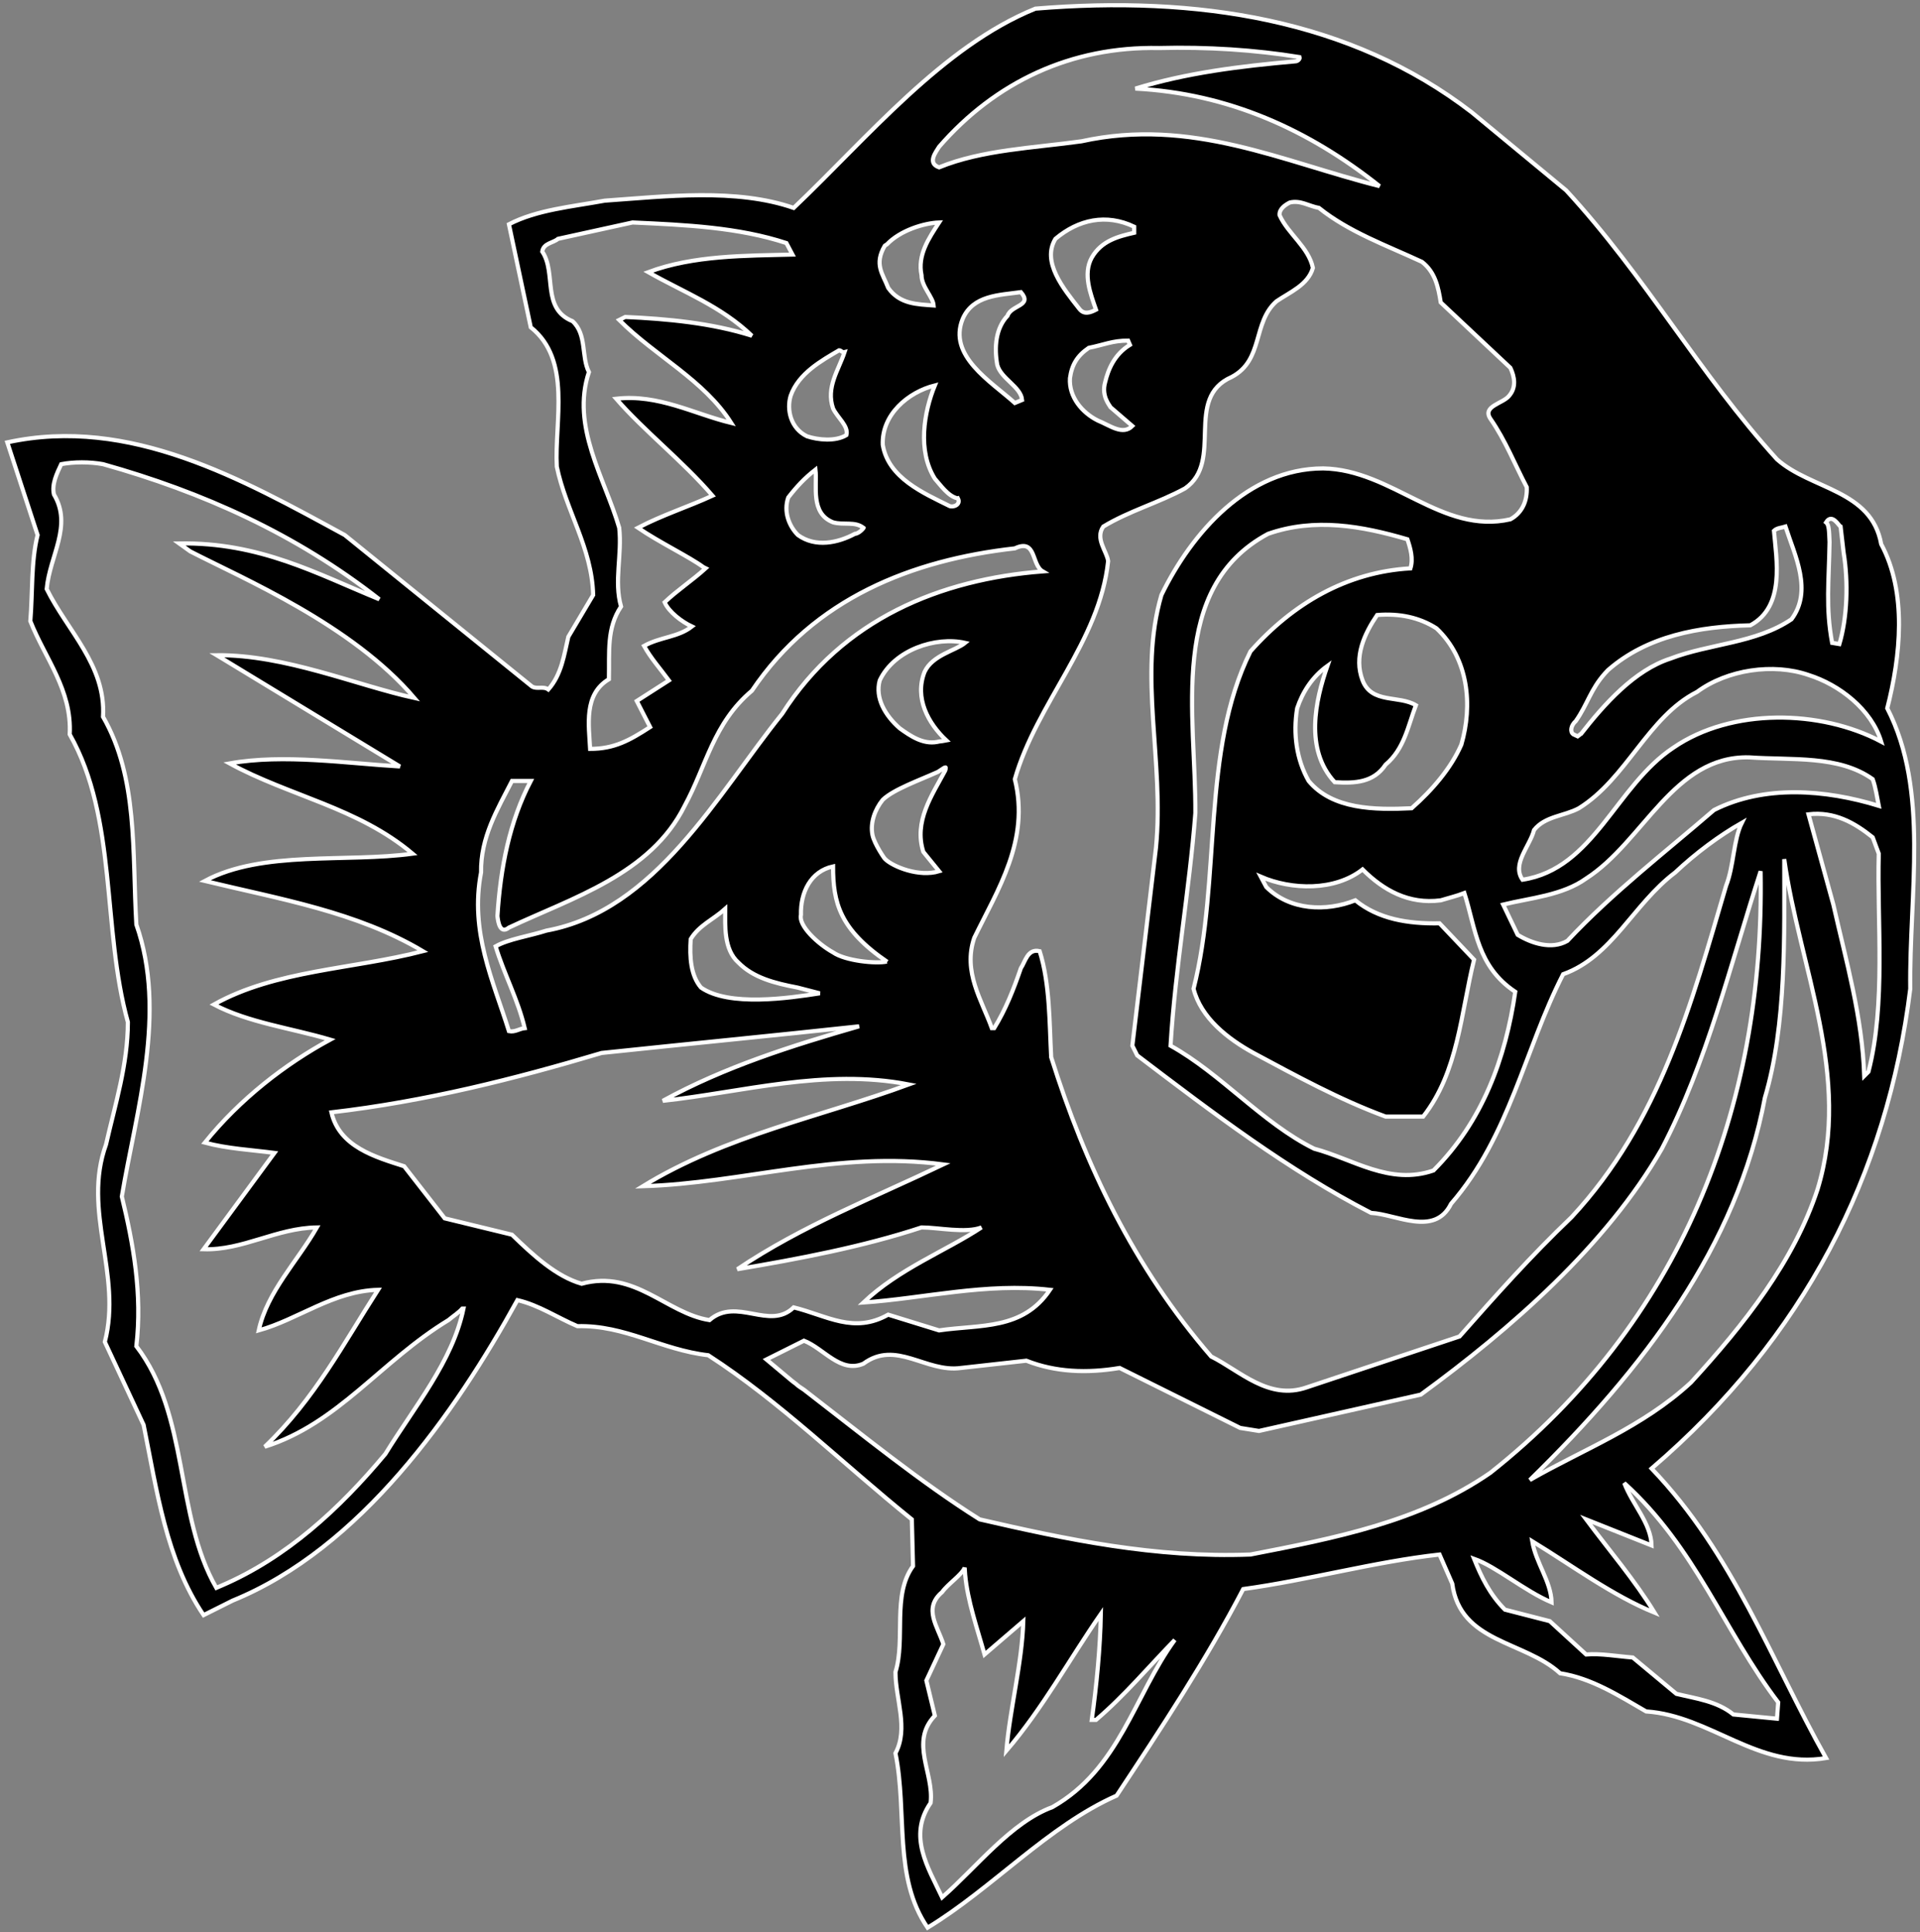 <?xml version="1.0" encoding="UTF-8"?>
<svg xmlns="http://www.w3.org/2000/svg" xmlns:xlink="http://www.w3.org/1999/xlink" width="464pt" height="467pt" viewBox="0 0 464 467" version="1.1">
<rect x="0" y="0" width="464" height="467" fill="#808080" stroke="none"/>
<g id="surface1">
<path style=" stroke:none;fill-rule:nonzero;fill:rgb(0%,0%,0%);fill-opacity:1;" d="M 461.648 238.984 C 461.355 216.145 466.332 191.109 456.086 171.195 C 459.305 158.605 460.914 143.23 454.621 131.52 C 452.277 118.34 437.637 118.34 429.438 111.02 C 410.695 90.375 397.664 66.805 378.484 46.012 L 355.645 27.125 C 326.363 4.578 289.172 -1.133 250.227 2.09 C 227.824 11.168 209.672 33.273 191.809 50.258 C 177.898 45.426 160.77 47.477 146.129 48.504 C 138.223 49.965 129.73 50.699 122.992 54.211 L 128.266 79.102 C 138.223 87.008 133.977 101.797 134.562 112.777 C 136.758 123.465 143.055 132.398 143.348 143.816 L 137.344 153.922 C 136.316 158.312 135.73 162.996 132.512 166.656 C 131.34 165.777 129.73 166.656 128.559 165.926 L 83.316 129.32 C 58.574 115.852 31.34 100.48 1.766 106.922 L 9.086 129.32 C 7.473 135.766 7.914 143.086 7.328 150.113 C 10.84 159.043 17.43 166.805 16.844 177.492 C 28.41 197.844 24.605 224.492 30.902 247.039 C 30.902 257.285 27.824 266.949 25.629 276.613 C 19.773 292.719 29.582 307.945 25.336 324.344 L 34.707 344.402 C 37.93 360.363 40.125 376.906 49.203 390.379 L 56.23 386.863 C 87.121 374.273 109.965 341.621 125.043 314.242 C 130.168 315.414 134.707 318.488 139.539 320.539 C 151.105 320.246 159.742 326.246 171.164 327.566 C 188.586 338.84 203.668 353.773 220.359 367.242 L 220.652 378.52 C 215.527 385.547 218.895 396.086 216.406 404.141 C 216.406 410.727 219.629 417.758 216.406 423.758 C 219.336 438.254 215.82 453.773 224.164 465.926 C 239.832 456.41 253.301 441.328 269.848 434.008 C 280.68 417.609 291.516 401.211 300.445 384.082 C 316.406 381.887 332.07 377.492 347.887 375.734 L 350.961 382.766 C 352.863 397.113 368.383 396.527 377.02 404.434 C 384.637 405.605 391.223 409.852 397.812 413.656 C 413.332 414.68 424.754 427.711 441.297 424.93 C 427.973 401.211 418.895 375.59 399.129 354.945 C 436.027 323.32 456.086 283.934 461.648 238.984 Z M 451.547 259.043 L 450.52 260.07 C 450.082 245.867 446.129 232.25 443.055 218.633 L 437.051 196.82 C 443.348 196.086 448.18 198.867 452.57 202.383 L 454.035 206.336 C 453.594 222.879 455.789 242.645 451.547 259.043 Z M 306.449 129.027 C 317.723 125.074 329.145 127.125 340.125 130.348 C 340.855 132.543 341.59 135.031 340.855 137.375 C 325.484 138.254 312.453 145.867 302.203 157.434 C 290.199 181.594 295.176 212.633 288.441 238.984 C 290.199 246.016 296.785 251.137 302.938 254.504 C 313.332 260.07 323.727 265.777 334.855 269.879 L 343.934 269.879 C 352.426 259.043 353.008 244.988 356.23 231.957 L 347.887 223.172 C 340.27 223.32 333.098 222.148 327.535 217.609 C 320.508 220.391 311.723 220.098 306.012 214.387 L 304.691 211.898 C 312.16 215.121 322.555 215.414 329.289 210.141 C 334.27 215.121 340.418 218.633 348.18 217.609 C 350.082 217.023 351.984 216.586 353.887 215.852 C 356.672 224.637 356.965 233.566 366.188 239.719 C 363.844 255.824 358.281 271.051 346.422 282.91 C 335.879 286.57 326.949 280.129 317.578 277.641 C 305.133 271.488 295.031 259.484 282.879 252.746 C 284.051 233.566 287.414 215.414 288.879 196.527 C 289.027 172.953 282.145 142.059 306.449 129.027 Z M 322.555 189.059 C 327.387 189.352 331.926 189.203 334.855 184.812 C 339.395 181.008 340.27 175.441 342.176 170.465 C 338.074 167.977 331.488 170.172 329.289 164.461 C 327.094 158.75 329.73 153.188 332.805 148.648 C 338.223 148.211 343.055 149.234 347.152 151.871 C 354.914 159.191 355.938 170.465 353.156 179.98 C 350.668 185.691 346.129 190.961 341.148 195.355 C 332.219 195.793 321.969 195.648 316.262 188.766 C 313.332 183.641 312.453 177.348 313.477 171.195 C 314.797 167.242 317.137 163.582 320.797 160.945 C 317.871 169.293 315.234 181.152 322.555 189.059 Z M 363.258 218.633 C 369.848 217.023 377.605 216.438 383.316 212.34 C 397.227 203.406 404.398 182.617 422.703 183.055 C 433.098 183.789 444.371 182.469 452.57 188.328 C 453.301 190.379 453.594 192.574 454.035 194.77 C 441.148 190.816 426.363 189.645 414.211 195.793 C 402.352 206.043 389.758 215.707 378.777 227.418 C 374.973 229.613 370.141 228.004 366.773 225.953 Z M 444.812 127.273 L 445.543 133.566 C 446.715 140.742 446.422 149.234 444.52 155.676 L 442.762 155.383 C 441.164 146.816 441.992 140.508 442.141 131.043 C 442.027 128.406 442.027 126.832 441.297 126.246 C 442.762 123.906 444.391 127.145 444.812 127.273 Z M 380.828 174.27 C 383.664 170.207 384.359 166.695 387.84 162.777 L 388.59 161.973 C 398.105 153.629 410.695 151.43 422.996 151.137 C 431.488 146.598 429.289 135.18 428.703 128.297 C 429.438 127.566 430.609 127.566 431.488 127.273 C 433.828 134.445 438.074 142.793 432.949 149.672 C 424.312 155.531 413.184 155.531 403.668 159.191 C 395.031 161.973 387.711 170.172 382 177.492 L 382.02 177.402 L 381.266 177.969 L 380.242 177.492 C 379.328 176.871 379.656 175.297 380.828 174.27 Z M 381.559 195.355 C 393.129 188.18 398.25 173.246 410.109 167.242 C 417.43 161.824 428.559 160.215 437.051 163.145 C 444.52 165.484 452.277 171.488 454.621 179.25 C 439.98 171.488 418.457 171.051 404.398 180.715 C 390.492 189.938 385.219 209.996 367.941 212.633 C 365.309 208.824 369.699 204.578 370.727 200.625 C 373.359 197.258 378.047 197.258 381.559 195.355 Z M 348.18 73.102 L 365.016 88.91 C 366.039 91.109 366.48 93.598 364.723 95.648 C 363.258 97.551 358.133 98.137 360.184 101.211 C 363.844 106.48 366.039 112.191 368.969 117.754 C 369.113 120.977 367.941 123.906 365.016 125.516 C 348.473 129.32 336.465 113.508 319.773 113.219 C 301.617 113.219 288.004 128.734 280.68 143.816 C 274.973 163.289 281.414 183.934 279.363 204.871 L 273.652 252.746 L 274.824 255.09 C 293.129 269 311.43 282.91 331.34 293.16 C 337.344 293.453 346.715 299.016 350.668 290.961 C 364.867 274.562 368.383 253.773 377.754 235.473 C 389.613 231.227 394.59 218.633 404.84 210.875 C 409.816 206.188 415.527 201.941 420.945 198.867 C 418.895 202.969 419.043 209.266 417.137 214.094 C 408.793 242.5 401.18 271.195 379.805 294.184 C 369.848 303.699 361.648 312.926 352.719 323.027 L 315.82 335.324 C 306.598 338.547 299.715 331.371 292.688 327.859 C 273.945 306.188 262.234 281.594 254.035 255.531 C 253.594 247.184 253.742 237.812 251.254 229.906 C 248.324 229.176 247.738 232.543 246.715 234.008 C 244.957 239.133 243.055 243.965 240.27 248.504 L 239.688 248.504 C 237.195 241.621 232.656 234.887 235.438 226.688 C 241.148 214.973 248.91 203.113 245.25 188.328 C 250.52 169.879 265.746 155.09 267.797 135.617 C 267.504 133.273 264.574 130.199 266.625 127.273 C 272.922 123.465 279.949 121.562 286.391 118.047 C 295.906 111.461 285.953 96.234 297.664 91.109 C 305.426 87.008 302.645 77.93 308.5 72.809 C 311.723 70.609 316.113 68.855 317.285 64.754 C 316.262 59.777 311.281 56.555 309.23 52.016 C 309.086 50.551 310.551 49.527 311.723 48.941 C 314.355 48.355 316.203 49.781 318.75 50.258 C 326.07 56.117 335.148 59.336 343.641 63.289 C 346.859 65.777 347.594 69.438 348.18 73.102 Z M 268.383 98.43 L 273.652 102.969 C 271.312 105.312 268.234 102.82 265.309 101.648 C 261.5 99.746 258.281 95.941 258.574 91.402 C 259.012 88.18 260.328 85.984 263.113 84.078 C 266.773 83.348 268.82 82.324 272.629 82.324 L 273.066 83.348 C 269.262 85.691 267.797 89.352 267.066 92.426 C 266.09 95.836 268.332 98.191 268.383 98.43 Z M 263.844 62.266 C 261.648 66.219 263.551 71.051 264.867 74.855 C 263.516 75.551 261.941 76.176 260.77 74.562 C 256.965 69.73 251.691 63.289 255.059 57.727 C 260.621 53.039 267.355 51.578 274.094 54.797 L 274.094 56.262 C 270.285 57.141 266.188 58.164 263.844 62.266 Z M 226.949 35.473 C 240.562 19.805 258.867 11.168 280.098 11.605 C 291.809 11.312 303.23 12.047 314.062 13.801 C 314.211 14.242 313.625 14.828 313.039 14.828 C 299.715 15.996 286.684 17.609 274.387 21.414 C 296.934 22.586 316.262 31.371 333.391 44.988 C 309.965 39.133 288.004 28.297 261.355 34.152 C 249.789 35.766 237.344 36.203 226.949 40.449 C 224.02 39.426 226.16 36.77 226.949 35.473 Z M 241.004 88.18 C 241.883 91.547 246.715 93.449 247.008 96.672 L 245.25 97.402 C 239.395 92.133 228.996 85.984 232.656 77.055 C 235.148 71.344 241.441 71.344 246.715 70.609 C 249.641 73.977 244.371 73.684 243.492 76.32 C 240.562 79.395 240.27 84.078 241.004 88.18 Z M 225.922 115.707 C 227.238 117.172 229.125 119.953 231.379 120.445 L 231.477 120.418 C 232.336 122.02 230.27 122.711 229.438 122.293 C 223.285 119.219 214.648 115.559 213.332 107.508 C 213.039 100.188 219.48 94.77 225.922 93.156 C 223.285 99.602 221.676 108.973 225.922 115.707 Z M 213.824 59.391 L 214.355 59.043 C 217.578 55.676 223.285 53.918 226.949 53.773 C 224.461 57.578 221.676 61.68 222.703 66.512 C 222.703 69.293 225.484 71.781 225.629 73.832 C 221.676 73.539 217.43 73.539 214.648 69.586 C 213.332 66.164 211.172 63.93 213.824 59.391 Z M 206.598 129.027 C 202.496 131.227 197.078 132.398 192.832 129.32 C 190.637 127.125 189.32 123.613 190.492 120.246 C 192.539 117.609 194.445 115.559 197.078 113.508 C 197.52 117.461 195.762 124.051 201.324 126.246 C 203.961 126.98 206.598 125.953 208.645 127.566 C 209.098 127.176 207.773 128.973 206.598 129.027 Z M 202.789 84.664 C 203.23 84.664 203.52 85.254 204.105 85.105 C 202.645 89.496 199.566 93.598 201.324 98.723 C 202.352 100.918 205.133 102.969 204.547 105.164 C 201.91 106.773 197.664 106.336 195.031 105.457 C 191.078 103.555 190.051 99.016 191.078 95.648 C 192.98 90.23 198.543 87.156 202.789 84.664 Z M 147.152 164.168 C 147.301 157.434 146.566 151.871 150.082 146.598 C 148.324 140.449 150.371 134.152 149.641 127.566 C 146.129 115.559 137.93 103.113 142.32 89.938 C 140.418 86.129 141.883 80.859 138.367 77.637 C 130.754 74.562 134.562 66.07 131.047 60.801 C 131.34 58.75 133.684 58.75 134.855 57.727 L 152.863 53.773 C 165.746 54.359 178.484 54.945 190.051 58.75 L 191.516 61.531 C 180.242 61.824 167.648 61.68 156.668 65.777 C 165.16 70.609 174.238 73.977 181.707 81.152 C 172.043 78.078 161.207 77.055 151.105 76.613 L 149.641 77.344 C 158.426 86.129 170.141 91.84 176.727 102.234 C 167.648 100.039 159.156 95.207 148.91 96.379 C 155.645 104.141 165.016 111.461 172.188 119.805 C 166.48 122.441 160.035 124.492 154.18 127.566 C 159.305 131.078 166.59 134.574 169.992 137.082 L 170.543 137.355 C 167.32 140.285 163.695 142.645 160.621 145.574 C 161.648 147.914 164.723 150.258 167.211 151.43 C 163.844 154.066 159.598 153.922 155.645 156.117 C 157.254 159.043 159.598 161.68 161.648 164.461 L 153.887 169.438 L 157.109 175.734 C 152.129 178.957 148.469 181.008 142.613 181.008 C 142.32 175.297 141.004 167.828 147.152 164.168 Z M 116.258 210.875 C 116.113 202.383 120.211 195.648 123.727 188.766 L 128.266 188.766 C 123.141 198.574 120.945 209.703 120.211 221.414 C 120.359 222.734 120.797 225.953 122.992 224.199 C 138.223 217.023 157.254 211.312 165.453 194.77 C 170.727 185.105 172.336 174.855 181.707 166.949 C 196.785 144.551 220.504 135.324 245.25 132.543 C 250.52 130.055 249.203 136.496 251.984 138.105 C 227.387 140.012 203.668 149.527 189.027 172.516 C 173.359 191.988 158.426 220.098 132.07 224.93 C 127.973 226.246 122.848 226.98 119.773 228.738 C 121.824 235.473 125.191 241.621 126.801 248.504 C 125.484 248.648 124.457 249.527 122.992 249.234 C 119.188 237.082 113.477 225.223 116.258 210.875 Z M 228.703 178.957 C 226.91 179.305 227.625 179.066 226.398 179.34 C 223.031 179.926 220.066 177.93 217.43 176.027 C 213.918 172.953 211.43 168.707 212.598 164.461 C 216.113 156.992 226.215 153.773 233.242 155.383 C 230.902 157.285 225.336 158.312 223.434 162.41 C 220.945 168.707 224.312 174.855 228.703 178.957 Z M 223.141 205.895 L 226.949 210.582 C 222.117 212.047 215.855 209.52 213.918 207.652 C 213.918 207.801 211.281 203.992 210.844 201.797 C 210.258 198.867 211.43 195.648 213.332 193.305 C 215.984 190.777 222.117 188.621 226.656 186.57 C 228.285 185.562 228.887 184.848 228.41 186.277 C 225.191 192.281 220.797 198.574 223.141 205.895 Z M 178.484 232.691 C 182.09 236.332 187.16 237.633 192.723 238.691 L 198.121 240.086 C 190.656 241.254 176.141 243.379 169.406 238.691 C 166.918 235.766 166.625 231.371 166.918 226.98 C 168.969 223.613 172.336 222.297 175.266 219.66 C 175.266 223.613 174.824 229.469 178.484 232.691 Z M 193.566 221.121 C 193.418 215.707 195.906 210.582 201.324 209.41 C 201.324 218.195 202.918 224.617 214.43 232.488 L 214.32 232.414 C 211.738 233 204.254 232.25 201.324 230.199 C 197.664 228.152 192.906 223.758 193.566 221.121 Z M 93.125 351.43 C 82 364.754 69.223 376.504 53.559 383.238 L 52.277 383.789 C 42.176 366.219 45.836 342.207 32.949 325.371 C 34.414 312.777 32.219 300.625 29.438 289.203 C 32.949 268.27 40.418 244.695 32.949 223.465 C 31.926 205.75 33.391 188.035 24.898 173.246 C 25.629 160.801 16.258 152.453 11.281 142.352 C 12.012 134.301 17.578 127.125 13.039 119.512 C 12.453 117.023 13.77 114.387 14.793 112.191 C 17.871 111.605 21.676 111.605 24.898 112.191 C 48.91 118.926 71.457 129.027 91.66 144.844 C 76.582 138.691 62.82 131.023 43.309 131.355 L 45.98 133.273 C 58.773 139.863 85.074 150.992 100.152 168.707 C 86.098 165.633 68.914 158.219 52.367 158.367 L 53.742 159.191 L 96.641 185.254 C 83.902 184.52 68.527 182.176 55.496 184.52 C 69.992 192.426 86.535 195.207 99.715 206.336 C 83.754 208.531 63.402 205.457 49.496 212.926 C 67.648 217.316 86.246 220.391 102.203 229.906 C 85.219 234.301 66.625 234.445 51.691 242.793 C 60.035 247.184 70.43 248.504 79.801 251.285 C 68.969 257.141 57.988 265.633 49.496 276.176 C 54.91 277.641 60.77 277.934 66.332 278.664 L 49.203 301.941 C 58.719 302.234 66.773 296.82 76.582 296.672 C 71.895 304.871 64.574 312.191 62.527 321.562 C 72.043 318.926 80.535 312.047 91.367 311.754 C 83.168 324.492 75.996 338.254 63.988 349.676 C 81.707 344.109 92.008 329.012 108.406 319.055 C 109.617 318.031 110.695 317.406 111.719 316.293 L 112.012 316.293 C 109.379 329.031 100.152 340.012 93.125 351.43 Z M 171.457 319.074 C 161.062 317.465 153.449 306.773 140.562 310.289 C 134.414 308.531 128.852 303.406 123.727 298.43 L 107.473 294.477 L 97.664 281.887 C 90.781 279.688 82 277.199 80.094 268.855 C 102.789 266.219 124.312 260.801 145.395 254.504 C 166.188 252.309 187.414 250.258 207.621 248.062 C 191.367 252.746 175.117 257.871 160.184 266.07 C 179.219 264.023 199.273 258.164 219.629 262.117 C 198.543 269.879 175.41 274.418 155.352 286.715 C 179.512 285.984 202.496 278.078 227.973 281.445 C 211.137 289.496 193.859 296.234 178.191 306.773 C 192.98 304.285 208.5 301.359 222.703 296.672 C 226.656 296.672 233.391 298.137 237.195 296.672 C 228.559 302.383 217.285 306.629 208.645 314.828 C 223.285 313.805 238.367 309.996 253.742 311.754 C 247.152 321.562 236.902 320.098 226.949 321.562 L 214.648 317.758 C 206.305 322.441 200.008 318.051 191.809 316 C 185.953 321.711 178.047 313.363 171.457 319.074 Z M 254.328 436.789 C 244.371 440.449 236.172 451.137 227.68 458.605 C 224.312 451.43 219.336 443.816 224.898 435.766 C 225.777 428.59 219.773 421.125 225.922 414.68 L 223.871 406.191 L 227.973 397.406 C 226.656 393.16 222.996 388.766 227.68 384.812 C 228.996 382.91 232.402 380.676 233.133 378.918 L 233.242 380.566 C 233.828 387.008 236.172 393.598 237.93 399.895 L 247.301 391.84 C 247.008 401.945 244.078 412.926 243.199 423.172 C 251.984 412.926 258.426 401.066 266.039 390.086 C 265.895 398.137 265.016 407.359 263.844 415.707 L 264.867 415.707 C 271.75 409.852 277.754 402.676 283.902 396.379 C 274.094 409.852 270.578 427.566 254.328 436.789 Z M 302.203 375.734 C 279.219 376.613 257.695 372.074 236.758 367.242 C 222.555 358.312 208.352 346.746 194.297 335.91 C 192.012 334.43 193.254 335.105 191.516 333.859 L 185.219 328.59 L 194.297 324.051 C 199.129 325.953 203.082 331.957 208.645 329.613 C 216.551 323.758 223.727 331.812 232.219 330.641 L 248.031 328.883 C 255.059 331.664 262.672 331.957 270.578 330.641 L 299.715 345.137 L 304.254 345.867 L 343.348 337.082 C 365.016 321.27 388.297 300.918 401.617 277.641 C 412.602 256.555 418.164 233.129 425.484 210.582 C 426.508 267.977 405.863 319.805 360.184 355.969 C 343.055 367.828 322.555 371.781 302.203 375.734 Z M 429.73 411.461 L 429.438 415.414 L 418.895 414.391 C 414.941 411.168 409.965 410.582 405.133 409.41 L 394.59 400.625 C 390.785 400.332 386.832 399.602 383.316 399.895 L 374.531 391.84 L 363.699 389.059 C 360.035 385.398 357.988 381.152 356.23 376.762 C 361.648 378.664 368.383 384.52 374.973 387.301 C 374.824 382.176 371.164 377.785 370.285 372.516 C 380.098 378.52 389.758 385.691 399.863 389.793 C 395.031 381.887 388.879 374.711 383.316 367.242 L 399.129 373.539 C 398.984 368.121 394.445 363.582 392.539 358.461 C 409.816 374.125 416.699 394.332 429.73 411.461 Z M 369.699 357.727 C 397.371 330.641 419.773 301.211 426.508 265.34 C 431.781 247.625 431.195 225.809 431.195 207.652 C 434.855 233.859 447.594 260.215 439.246 287.449 C 433.535 304.871 421.531 320.098 408.645 334.152 C 396.934 344.988 382.73 350.262 369.699 357.727 "/>
<path style="fill:none;stroke-width:10;stroke-linecap:butt;stroke-linejoin:miter;stroke:rgb(100%,100%,100%);stroke-opacity:1;stroke-miterlimit:4;" d="M 4616.484 2280.156 C 4613.555 2508.555 4663.32 2758.906 4560.859 2958.047 C 4593.047 3083.945 4609.141 3237.695 4546.211 3354.805 C 4522.773 3486.602 4376.367 3486.602 4294.375 3559.805 C 4106.953 3766.25 3976.641 4001.953 3784.844 4209.883 L 3556.445 4398.75 C 3263.633 4624.219 2891.719 4681.328 2502.266 4649.102 C 2278.242 4558.32 2096.719 4337.266 1918.086 4167.422 C 1778.984 4215.742 1607.695 4195.234 1461.289 4184.961 C 1382.227 4170.352 1297.305 4163.008 1229.922 4127.891 L 1282.656 3878.984 C 1382.227 3799.922 1339.766 3652.031 1345.625 3542.227 C 1367.578 3435.352 1430.547 3346.016 1433.477 3231.836 L 1373.438 3130.781 C 1363.164 3086.875 1357.305 3040.039 1325.117 3003.438 C 1313.398 3012.227 1297.305 3003.438 1285.586 3010.742 L 833.164 3376.797 C 585.742 3511.484 313.398 3665.195 17.656 3600.781 L 90.859 3376.797 C 74.727 3312.344 79.141 3239.141 73.281 3168.867 C 108.398 3079.57 174.297 3001.953 168.438 2895.078 C 284.102 2691.562 246.055 2425.078 309.023 2199.609 C 309.023 2097.148 278.242 2000.508 256.289 1903.867 C 197.734 1742.812 295.82 1590.547 253.359 1426.562 L 347.07 1225.977 C 379.297 1066.367 401.25 900.938 492.031 766.211 L 562.305 801.367 C 871.211 927.266 1099.648 1253.789 1250.43 1527.578 C 1301.68 1515.859 1347.07 1485.117 1395.391 1464.609 C 1511.055 1467.539 1597.422 1407.539 1711.641 1394.336 C 1885.859 1281.602 2036.68 1132.266 2203.594 997.578 L 2206.523 884.805 C 2155.273 814.531 2188.945 709.141 2164.062 628.594 C 2164.062 562.734 2196.289 492.422 2164.062 432.422 C 2193.359 287.461 2158.203 132.266 2241.641 10.742 C 2398.32 105.898 2533.008 256.719 2698.477 329.922 C 2806.797 493.906 2915.156 657.891 3004.453 829.18 C 3164.062 851.133 3320.703 895.078 3478.867 912.656 L 3509.609 842.344 C 3528.633 698.867 3683.828 704.727 3770.195 625.664 C 3846.367 613.945 3912.227 571.484 3978.125 533.438 C 4133.32 523.203 4247.539 392.891 4412.969 420.703 C 4279.727 657.891 4188.945 914.102 3991.289 1120.547 C 4360.273 1436.797 4560.859 1830.664 4616.484 2280.156 Z M 4515.469 2079.57 L 4505.195 2069.297 C 4500.82 2211.328 4461.289 2347.5 4430.547 2483.672 L 4370.508 2701.797 C 4433.477 2709.141 4481.797 2681.328 4525.703 2646.172 L 4540.352 2606.641 C 4535.938 2441.211 4557.891 2243.555 4515.469 2079.57 Z M 3064.492 3379.727 C 3177.227 3419.258 3291.445 3398.75 3401.25 3366.523 C 3408.555 3344.57 3415.898 3319.688 3408.555 3296.25 C 3254.844 3287.461 3124.531 3211.328 3022.031 3095.664 C 2901.992 2854.062 2951.758 2543.672 2884.414 2280.156 C 2901.992 2209.844 2967.852 2158.633 3029.375 2124.961 C 3133.32 2069.297 3237.266 2012.227 3348.555 1971.211 L 3439.336 1971.211 C 3524.258 2079.57 3530.078 2220.117 3562.305 2350.43 L 3478.867 2438.281 C 3402.695 2436.797 3330.977 2448.516 3275.352 2493.906 C 3205.078 2466.094 3117.227 2469.023 3060.117 2526.133 L 3046.914 2551.016 C 3121.602 2518.789 3225.547 2515.859 3292.891 2568.594 C 3342.695 2518.789 3404.18 2483.672 3481.797 2493.906 C 3500.82 2499.766 3519.844 2504.141 3538.867 2511.484 C 3566.719 2423.633 3569.648 2334.336 3661.875 2272.812 C 3638.438 2111.758 3582.812 1959.492 3464.219 1840.898 C 3358.789 1804.297 3269.492 1868.711 3175.781 1893.594 C 3051.328 1955.117 2950.312 2075.156 2828.789 2142.539 C 2840.508 2334.336 2874.141 2515.859 2888.789 2704.727 C 2890.273 2940.469 2821.445 3249.414 3064.492 3379.727 Z M 3225.547 2779.414 C 3273.867 2776.484 3319.258 2777.969 3348.555 2821.875 C 3393.945 2859.922 3402.695 2915.586 3421.758 2965.352 C 3380.742 2990.234 3314.883 2968.281 3292.891 3025.391 C 3270.938 3082.5 3297.305 3138.125 3328.047 3183.516 C 3382.227 3187.891 3430.547 3177.656 3471.523 3151.289 C 3549.141 3078.086 3559.375 2965.352 3531.562 2870.195 C 3506.68 2813.086 3461.289 2760.391 3411.484 2716.445 C 3322.188 2712.07 3219.688 2713.516 3162.617 2782.344 C 3133.32 2833.594 3124.531 2896.523 3134.766 2958.047 C 3147.969 2997.578 3171.367 3034.18 3207.969 3060.547 C 3178.711 2977.07 3152.344 2858.477 3225.547 2779.414 Z M 3632.578 2483.672 C 3698.477 2499.766 3776.055 2505.625 3833.164 2546.602 C 3972.266 2635.938 4043.984 2843.828 4227.031 2839.453 C 4330.977 2832.109 4443.711 2845.312 4525.703 2786.719 C 4533.008 2766.211 4535.938 2744.258 4540.352 2722.305 C 4411.484 2761.836 4263.633 2773.555 4142.109 2712.07 C 4023.516 2609.57 3897.578 2512.93 3787.773 2395.82 C 3749.727 2373.867 3701.406 2389.961 3667.734 2410.469 Z M 4448.125 3397.266 L 4455.43 3334.336 C 4467.148 3262.578 4464.219 3177.656 4445.195 3113.242 L 4427.617 3116.172 C 4411.641 3201.836 4419.922 3264.922 4421.406 3359.57 C 4420.273 3385.938 4420.273 3401.68 4412.969 3407.539 C 4427.617 3430.938 4443.906 3398.555 4448.125 3397.266 Z M 3808.281 2927.305 C 3836.641 2967.93 3843.594 3003.047 3878.398 3042.227 L 3885.898 3050.273 C 3981.055 3133.711 4106.953 3155.703 4229.961 3158.633 C 4314.883 3204.023 4292.891 3318.203 4287.031 3387.031 C 4294.375 3394.336 4306.094 3394.336 4314.883 3397.266 C 4338.281 3325.547 4380.742 3242.07 4329.492 3173.281 C 4243.125 3114.688 4131.836 3114.688 4036.68 3078.086 C 3950.312 3050.273 3877.109 2968.281 3820 2895.078 L 3820.195 2895.977 L 3812.656 2890.312 L 3802.422 2895.078 C 3793.281 2901.289 3796.562 2917.031 3808.281 2927.305 Z M 3815.586 2716.445 C 3931.289 2788.203 3982.5 2937.539 4101.094 2997.578 C 4174.297 3051.758 4285.586 3067.852 4370.508 3038.555 C 4445.195 3015.156 4522.773 2955.117 4546.211 2877.5 C 4399.805 2955.117 4184.57 2959.492 4043.984 2862.852 C 3904.922 2770.625 3852.188 2570.039 3679.414 2543.672 C 3653.086 2581.758 3696.992 2624.219 3707.266 2663.75 C 3733.594 2697.422 3780.469 2697.422 3815.586 2716.445 Z M 3481.797 3938.984 L 3650.156 3780.898 C 3660.391 3758.906 3664.805 3734.023 3647.227 3713.516 C 3632.578 3694.492 3581.328 3688.633 3601.836 3657.891 C 3638.438 3605.195 3660.391 3548.086 3689.688 3492.461 C 3691.133 3460.234 3679.414 3430.938 3650.156 3414.844 C 3484.727 3376.797 3364.648 3534.922 3197.734 3537.812 C 3016.172 3537.812 2880.039 3382.656 2806.797 3231.836 C 2749.727 3037.109 2814.141 2830.664 2793.633 2621.289 L 2736.523 2142.539 L 2748.242 2119.102 C 2931.289 1980 3114.297 1840.898 3313.398 1738.398 C 3373.438 1735.469 3467.148 1679.844 3506.68 1760.391 C 3648.672 1924.375 3683.828 2132.266 3777.539 2315.273 C 3896.133 2357.734 3945.898 2483.672 4048.398 2561.25 C 4098.164 2608.125 4155.273 2650.586 4209.453 2681.328 C 4188.945 2640.312 4190.43 2577.344 4171.367 2529.062 C 4087.93 2245 4011.797 1958.047 3798.047 1728.164 C 3698.477 1633.008 3616.484 1540.742 3527.188 1439.727 L 3158.203 1316.758 C 3065.977 1284.531 2997.148 1356.289 2926.875 1391.406 C 2739.453 1608.125 2622.344 1854.062 2540.352 2114.688 C 2535.938 2198.164 2537.422 2291.875 2512.539 2370.938 C 2483.242 2378.242 2477.383 2344.57 2467.148 2329.922 C 2449.57 2278.672 2430.547 2230.352 2402.695 2184.961 L 2396.875 2184.961 C 2371.953 2253.789 2326.562 2321.133 2354.375 2403.125 C 2411.484 2520.273 2489.102 2638.867 2452.5 2786.719 C 2505.195 2971.211 2657.461 3119.102 2677.969 3313.828 C 2675.039 3337.266 2645.742 3368.008 2666.25 3397.266 C 2729.219 3435.352 2799.492 3454.375 2863.906 3489.531 C 2959.062 3555.391 2859.531 3707.656 2976.641 3758.906 C 3054.258 3799.922 3026.445 3890.703 3085 3941.914 C 3117.227 3963.906 3161.133 3981.445 3172.852 4022.461 C 3162.617 4072.227 3112.812 4104.453 3092.305 4149.844 C 3090.859 4164.492 3105.508 4174.727 3117.227 4180.586 C 3143.555 4186.445 3162.031 4172.188 3187.5 4167.422 C 3260.703 4108.828 3351.484 4076.641 3436.406 4037.109 C 3468.594 4012.227 3475.938 3975.625 3481.797 3938.984 Z M 2683.828 3685.703 L 2736.523 3640.312 C 2713.125 3616.875 2682.344 3641.797 2653.086 3653.516 C 2615 3672.539 2582.812 3710.586 2585.742 3755.977 C 2590.117 3788.203 2603.281 3810.156 2631.133 3829.219 C 2667.734 3836.523 2688.203 3846.758 2726.289 3846.758 L 2730.664 3836.523 C 2692.617 3813.086 2677.969 3776.484 2670.664 3745.742 C 2660.898 3711.641 2683.32 3688.086 2683.828 3685.703 Z M 2638.438 4047.344 C 2616.484 4007.812 2635.508 3959.492 2648.672 3921.445 C 2635.156 3914.492 2619.414 3908.242 2607.695 3924.375 C 2569.648 3972.695 2516.914 4037.109 2550.586 4092.734 C 2606.211 4139.609 2673.555 4154.219 2740.938 4122.031 L 2740.938 4107.383 C 2702.852 4098.594 2661.875 4088.359 2638.438 4047.344 Z M 2269.492 4315.273 C 2405.625 4471.953 2588.672 4558.32 2800.977 4553.945 C 2918.086 4556.875 3032.305 4549.531 3140.625 4531.992 C 3142.109 4527.578 3136.25 4521.719 3130.391 4521.719 C 2997.148 4510.039 2866.836 4493.906 2743.867 4455.859 C 2969.336 4444.141 3162.617 4356.289 3333.906 4220.117 C 3099.648 4278.672 2880.039 4387.031 2613.555 4328.477 C 2497.891 4312.344 2373.438 4307.969 2269.492 4265.508 C 2240.195 4275.742 2261.602 4302.305 2269.492 4315.273 Z M 2410.039 3788.203 C 2418.828 3754.531 2467.148 3735.508 2470.078 3703.281 L 2452.5 3695.977 C 2393.945 3748.672 2289.961 3810.156 2326.562 3899.453 C 2351.484 3956.562 2414.414 3956.562 2467.148 3963.906 C 2496.406 3930.234 2443.711 3933.164 2434.922 3906.797 C 2405.625 3876.055 2402.695 3829.219 2410.039 3788.203 Z M 2259.219 3512.93 C 2272.383 3498.281 2291.25 3470.469 2313.789 3465.547 L 2314.766 3465.82 C 2323.359 3449.805 2302.695 3442.891 2294.375 3447.07 C 2232.852 3477.812 2146.484 3514.414 2133.32 3594.922 C 2130.391 3668.125 2194.805 3722.305 2259.219 3738.438 C 2232.852 3673.984 2216.758 3580.273 2259.219 3512.93 Z M 2138.242 4076.094 L 2143.555 4079.57 C 2175.781 4113.242 2232.852 4130.82 2269.492 4132.266 C 2244.609 4094.219 2216.758 4053.203 2227.031 4004.883 C 2227.031 3977.07 2254.844 3952.188 2256.289 3931.68 C 2216.758 3934.609 2174.297 3934.609 2146.484 3974.141 C 2133.32 4008.359 2111.719 4030.703 2138.242 4076.094 Z M 2065.977 3379.727 C 2024.961 3357.734 1970.781 3346.016 1928.32 3376.797 C 1906.367 3398.75 1893.203 3433.867 1904.922 3467.539 C 1925.391 3493.906 1944.453 3514.414 1970.781 3534.922 C 1975.195 3495.391 1957.617 3429.492 2013.242 3407.539 C 2039.609 3400.195 2065.977 3410.469 2086.445 3394.336 C 2090.977 3398.242 2077.734 3380.273 2065.977 3379.727 Z M 2027.891 3823.359 C 2032.305 3823.359 2035.195 3817.461 2041.055 3818.945 C 2026.445 3775.039 1995.664 3734.023 2013.242 3682.773 C 2023.516 3660.82 2051.328 3640.312 2045.469 3618.359 C 2019.102 3602.266 1976.641 3606.641 1950.312 3615.43 C 1910.781 3634.453 1900.508 3679.844 1910.781 3713.516 C 1929.805 3767.695 1985.43 3798.438 2027.891 3823.359 Z M 1471.523 3028.32 C 1473.008 3095.664 1465.664 3151.289 1500.82 3204.023 C 1483.242 3265.508 1503.711 3328.477 1496.406 3394.336 C 1461.289 3514.414 1379.297 3638.867 1423.203 3770.625 C 1404.18 3808.711 1418.828 3861.406 1383.672 3893.633 C 1307.539 3924.375 1345.625 4009.297 1310.469 4061.992 C 1313.398 4082.5 1336.836 4082.5 1348.555 4092.734 L 1528.633 4132.266 C 1657.461 4126.406 1784.844 4120.547 1900.508 4082.5 L 1915.156 4054.688 C 1802.422 4051.758 1676.484 4053.203 1566.68 4012.227 C 1651.602 3963.906 1742.383 3930.234 1817.07 3858.477 C 1720.43 3889.219 1612.07 3899.453 1511.055 3903.867 L 1496.406 3896.562 C 1584.258 3808.711 1701.406 3751.602 1767.266 3647.656 C 1676.484 3669.609 1591.562 3717.93 1489.102 3706.211 C 1556.445 3628.594 1650.156 3555.391 1721.875 3471.953 C 1664.805 3445.586 1600.352 3425.078 1541.797 3394.336 C 1593.047 3359.219 1665.898 3324.258 1699.922 3299.18 L 1705.43 3296.445 C 1673.203 3267.148 1636.953 3243.555 1606.211 3214.258 C 1616.484 3190.859 1647.227 3167.422 1672.109 3155.703 C 1638.438 3129.336 1595.977 3130.781 1556.445 3108.828 C 1572.539 3079.57 1595.977 3053.203 1616.484 3025.391 L 1538.867 2975.625 L 1571.094 2912.656 C 1521.289 2880.43 1484.688 2859.922 1426.133 2859.922 C 1423.203 2917.031 1410.039 2991.719 1471.523 3028.32 Z M 1162.578 2561.25 C 1161.133 2646.172 1202.109 2713.516 1237.266 2782.344 L 1282.656 2782.344 C 1231.406 2684.258 1209.453 2572.969 1202.109 2455.859 C 1203.594 2442.656 1207.969 2410.469 1229.922 2428.008 C 1382.227 2499.766 1572.539 2556.875 1654.531 2722.305 C 1707.266 2818.945 1723.359 2921.445 1817.07 3000.508 C 1967.852 3224.492 2205.039 3316.758 2452.5 3344.57 C 2505.195 3369.453 2492.031 3305.039 2519.844 3288.945 C 2273.867 3269.883 2036.68 3174.727 1890.273 2944.844 C 1733.594 2750.117 1584.258 2469.023 1320.703 2420.703 C 1279.727 2407.539 1228.477 2400.195 1197.734 2382.617 C 1218.242 2315.273 1251.914 2253.789 1268.008 2184.961 C 1254.844 2183.516 1244.57 2174.727 1229.922 2177.656 C 1191.875 2299.18 1134.766 2417.773 1162.578 2561.25 Z M 2287.031 2880.43 C 2269.102 2876.953 2276.25 2879.336 2263.984 2876.602 C 2230.312 2870.742 2200.664 2890.703 2174.297 2909.727 C 2139.18 2940.469 2114.297 2982.93 2125.977 3025.391 C 2161.133 3100.078 2262.148 3132.266 2332.422 3116.172 C 2309.023 3097.148 2253.359 3086.875 2234.336 3045.898 C 2209.453 2982.93 2243.125 2921.445 2287.031 2880.43 Z M 2231.406 2611.055 L 2269.492 2564.18 C 2221.172 2549.531 2158.555 2574.805 2139.18 2593.477 C 2139.18 2591.992 2112.812 2630.078 2108.438 2652.031 C 2102.578 2681.328 2114.297 2713.516 2133.32 2736.953 C 2159.844 2762.227 2221.172 2783.789 2266.562 2804.297 C 2282.852 2814.375 2288.867 2821.523 2284.102 2807.227 C 2251.914 2747.188 2207.969 2684.258 2231.406 2611.055 Z M 1784.844 2343.086 C 1820.898 2306.68 1871.602 2293.672 1927.227 2283.086 L 1981.211 2269.141 C 1906.562 2257.461 1761.406 2236.211 1694.062 2283.086 C 1669.18 2312.344 1666.25 2356.289 1669.18 2400.195 C 1689.688 2433.867 1723.359 2447.031 1752.656 2473.398 C 1752.656 2433.867 1748.242 2375.312 1784.844 2343.086 Z M 1935.664 2458.789 C 1934.18 2512.93 1959.062 2564.18 2013.242 2575.898 C 2013.242 2488.047 2029.18 2423.828 2144.297 2345.117 L 2143.203 2345.859 C 2117.383 2340 2042.539 2347.5 2013.242 2368.008 C 1976.641 2388.477 1929.062 2432.422 1935.664 2458.789 Z M 931.25 1155.703 C 820 1022.461 692.227 904.961 535.586 837.617 L 522.773 832.109 C 421.758 1007.812 458.359 1247.93 329.492 1416.289 C 344.141 1542.227 322.188 1663.75 294.375 1777.969 C 329.492 1987.305 404.18 2223.047 329.492 2435.352 C 319.258 2612.5 333.906 2789.648 248.984 2937.539 C 256.289 3061.992 162.578 3145.469 112.812 3246.484 C 120.117 3326.992 175.781 3398.75 130.391 3474.883 C 124.531 3499.766 137.695 3526.133 147.93 3548.086 C 178.711 3553.945 216.758 3553.945 248.984 3548.086 C 489.102 3480.742 714.57 3379.727 916.602 3221.562 C 765.82 3283.086 628.203 3359.766 433.086 3356.445 L 459.805 3337.266 C 587.734 3271.367 850.742 3160.078 1001.523 2982.93 C 860.977 3013.672 689.141 3087.812 523.672 3086.328 L 537.422 3078.086 L 966.406 2817.461 C 839.023 2824.805 685.273 2848.242 554.961 2824.805 C 699.922 2745.742 865.352 2717.93 997.148 2606.641 C 837.539 2584.688 634.023 2615.43 494.961 2540.742 C 676.484 2496.836 862.461 2466.094 1022.031 2370.938 C 852.188 2326.992 666.25 2325.547 516.914 2242.07 C 600.352 2198.164 704.297 2184.961 798.008 2157.148 C 689.688 2098.594 579.883 2013.672 494.961 1908.242 C 549.102 1893.594 607.695 1890.664 663.32 1883.359 L 492.031 1650.586 C 587.188 1647.656 667.734 1701.797 765.82 1703.281 C 718.945 1621.289 645.742 1548.086 625.273 1454.375 C 720.43 1480.742 805.352 1549.531 913.672 1552.461 C 831.68 1425.078 759.961 1287.461 639.883 1173.242 C 817.07 1228.906 920.078 1379.883 1084.062 1479.453 C 1096.172 1489.688 1106.953 1495.938 1117.188 1507.07 L 1120.117 1507.07 C 1093.789 1379.688 1001.523 1269.883 931.25 1155.703 Z M 1714.57 1479.258 C 1610.625 1495.352 1534.492 1602.266 1405.625 1567.109 C 1344.141 1584.688 1288.516 1635.938 1237.266 1685.703 L 1074.727 1725.234 L 976.641 1851.133 C 907.812 1873.125 820 1898.008 800.938 1981.445 C 1027.891 2007.812 1243.125 2061.992 1453.945 2124.961 C 1661.875 2146.914 1874.141 2167.422 2076.211 2189.375 C 1913.672 2142.539 1751.172 2091.289 1601.836 2009.297 C 1792.188 2029.766 1992.734 2088.359 2196.289 2048.828 C 1985.43 1971.211 1754.102 1925.82 1553.516 1802.852 C 1795.117 1810.156 2024.961 1889.219 2279.727 1855.547 C 2111.367 1775.039 1938.594 1707.656 1781.914 1602.266 C 1929.805 1627.148 2085 1656.406 2227.031 1703.281 C 2266.562 1703.281 2333.906 1688.633 2371.953 1703.281 C 2285.586 1646.172 2172.852 1603.711 2086.445 1521.719 C 2232.852 1531.953 2383.672 1570.039 2537.422 1552.461 C 2471.523 1454.375 2369.023 1469.023 2269.492 1454.375 L 2146.484 1492.422 C 2063.047 1445.586 2000.078 1489.492 1918.086 1510 C 1859.531 1452.891 1780.469 1536.367 1714.57 1479.258 Z M 2543.281 302.109 C 2443.711 265.508 2361.719 158.633 2276.797 83.945 C 2243.125 155.703 2193.359 231.836 2248.984 312.344 C 2257.773 384.102 2197.734 458.75 2259.219 523.203 L 2238.711 608.086 L 2279.727 695.938 C 2266.562 738.398 2229.961 782.344 2276.797 821.875 C 2289.961 840.898 2324.023 863.242 2331.328 880.82 L 2332.422 864.336 C 2338.281 799.922 2361.719 734.023 2379.297 671.055 L 2473.008 751.602 C 2470.078 650.547 2440.781 540.742 2431.992 438.281 C 2519.844 540.742 2584.258 659.336 2660.391 769.141 C 2658.945 688.633 2650.156 596.406 2638.438 512.93 L 2648.672 512.93 C 2717.5 571.484 2777.539 643.242 2839.023 706.211 C 2740.938 571.484 2705.781 394.336 2543.281 302.109 Z M 3022.031 912.656 C 2792.188 903.867 2576.953 949.258 2367.578 997.578 C 2225.547 1086.875 2083.516 1202.539 1942.969 1310.898 C 1920.117 1325.703 1932.539 1318.945 1915.156 1331.406 L 1852.188 1384.102 L 1942.969 1429.492 C 1991.289 1410.469 2030.82 1350.43 2086.445 1373.867 C 2165.508 1432.422 2237.266 1351.875 2322.188 1363.594 L 2480.312 1381.172 C 2550.586 1353.359 2626.719 1350.43 2705.781 1363.594 L 2997.148 1218.633 L 3042.539 1211.328 L 3433.477 1299.18 C 3650.156 1457.305 3882.969 1660.82 4016.172 1893.594 C 4126.016 2104.453 4181.641 2338.711 4254.844 2564.18 C 4265.078 1990.234 4058.633 1471.953 3601.836 1110.312 C 3430.547 991.719 3225.547 952.188 3022.031 912.656 Z M 4297.305 555.391 L 4294.375 515.859 L 4188.945 526.094 C 4149.414 558.32 4099.648 564.18 4051.328 575.898 L 3945.898 663.75 C 3907.852 666.68 3868.32 673.984 3833.164 671.055 L 3745.312 751.602 L 3636.992 779.414 C 3600.352 816.016 3579.883 858.477 3562.305 902.383 C 3616.484 883.359 3683.828 824.805 3749.727 796.992 C 3748.242 848.242 3711.641 892.148 3702.852 944.844 C 3800.977 884.805 3897.578 813.086 3998.633 772.07 C 3950.312 851.133 3888.789 922.891 3833.164 997.578 L 3991.289 934.609 C 3989.844 988.789 3944.453 1034.18 3925.391 1085.391 C 4098.164 928.75 4166.992 726.68 4297.305 555.391 Z M 3696.992 1092.734 C 3973.711 1363.594 4197.734 1657.891 4265.078 2016.602 C 4317.812 2193.75 4311.953 2411.914 4311.953 2593.477 C 4348.555 2331.406 4475.938 2067.852 4392.461 1795.508 C 4335.352 1621.289 4215.312 1469.023 4086.445 1328.477 C 3969.336 1220.117 3827.305 1167.383 3696.992 1092.734 Z M 3696.992 1092.734 " transform="matrix(0.1,0,0,-0.1,0,467)"/>
</g>
</svg>
